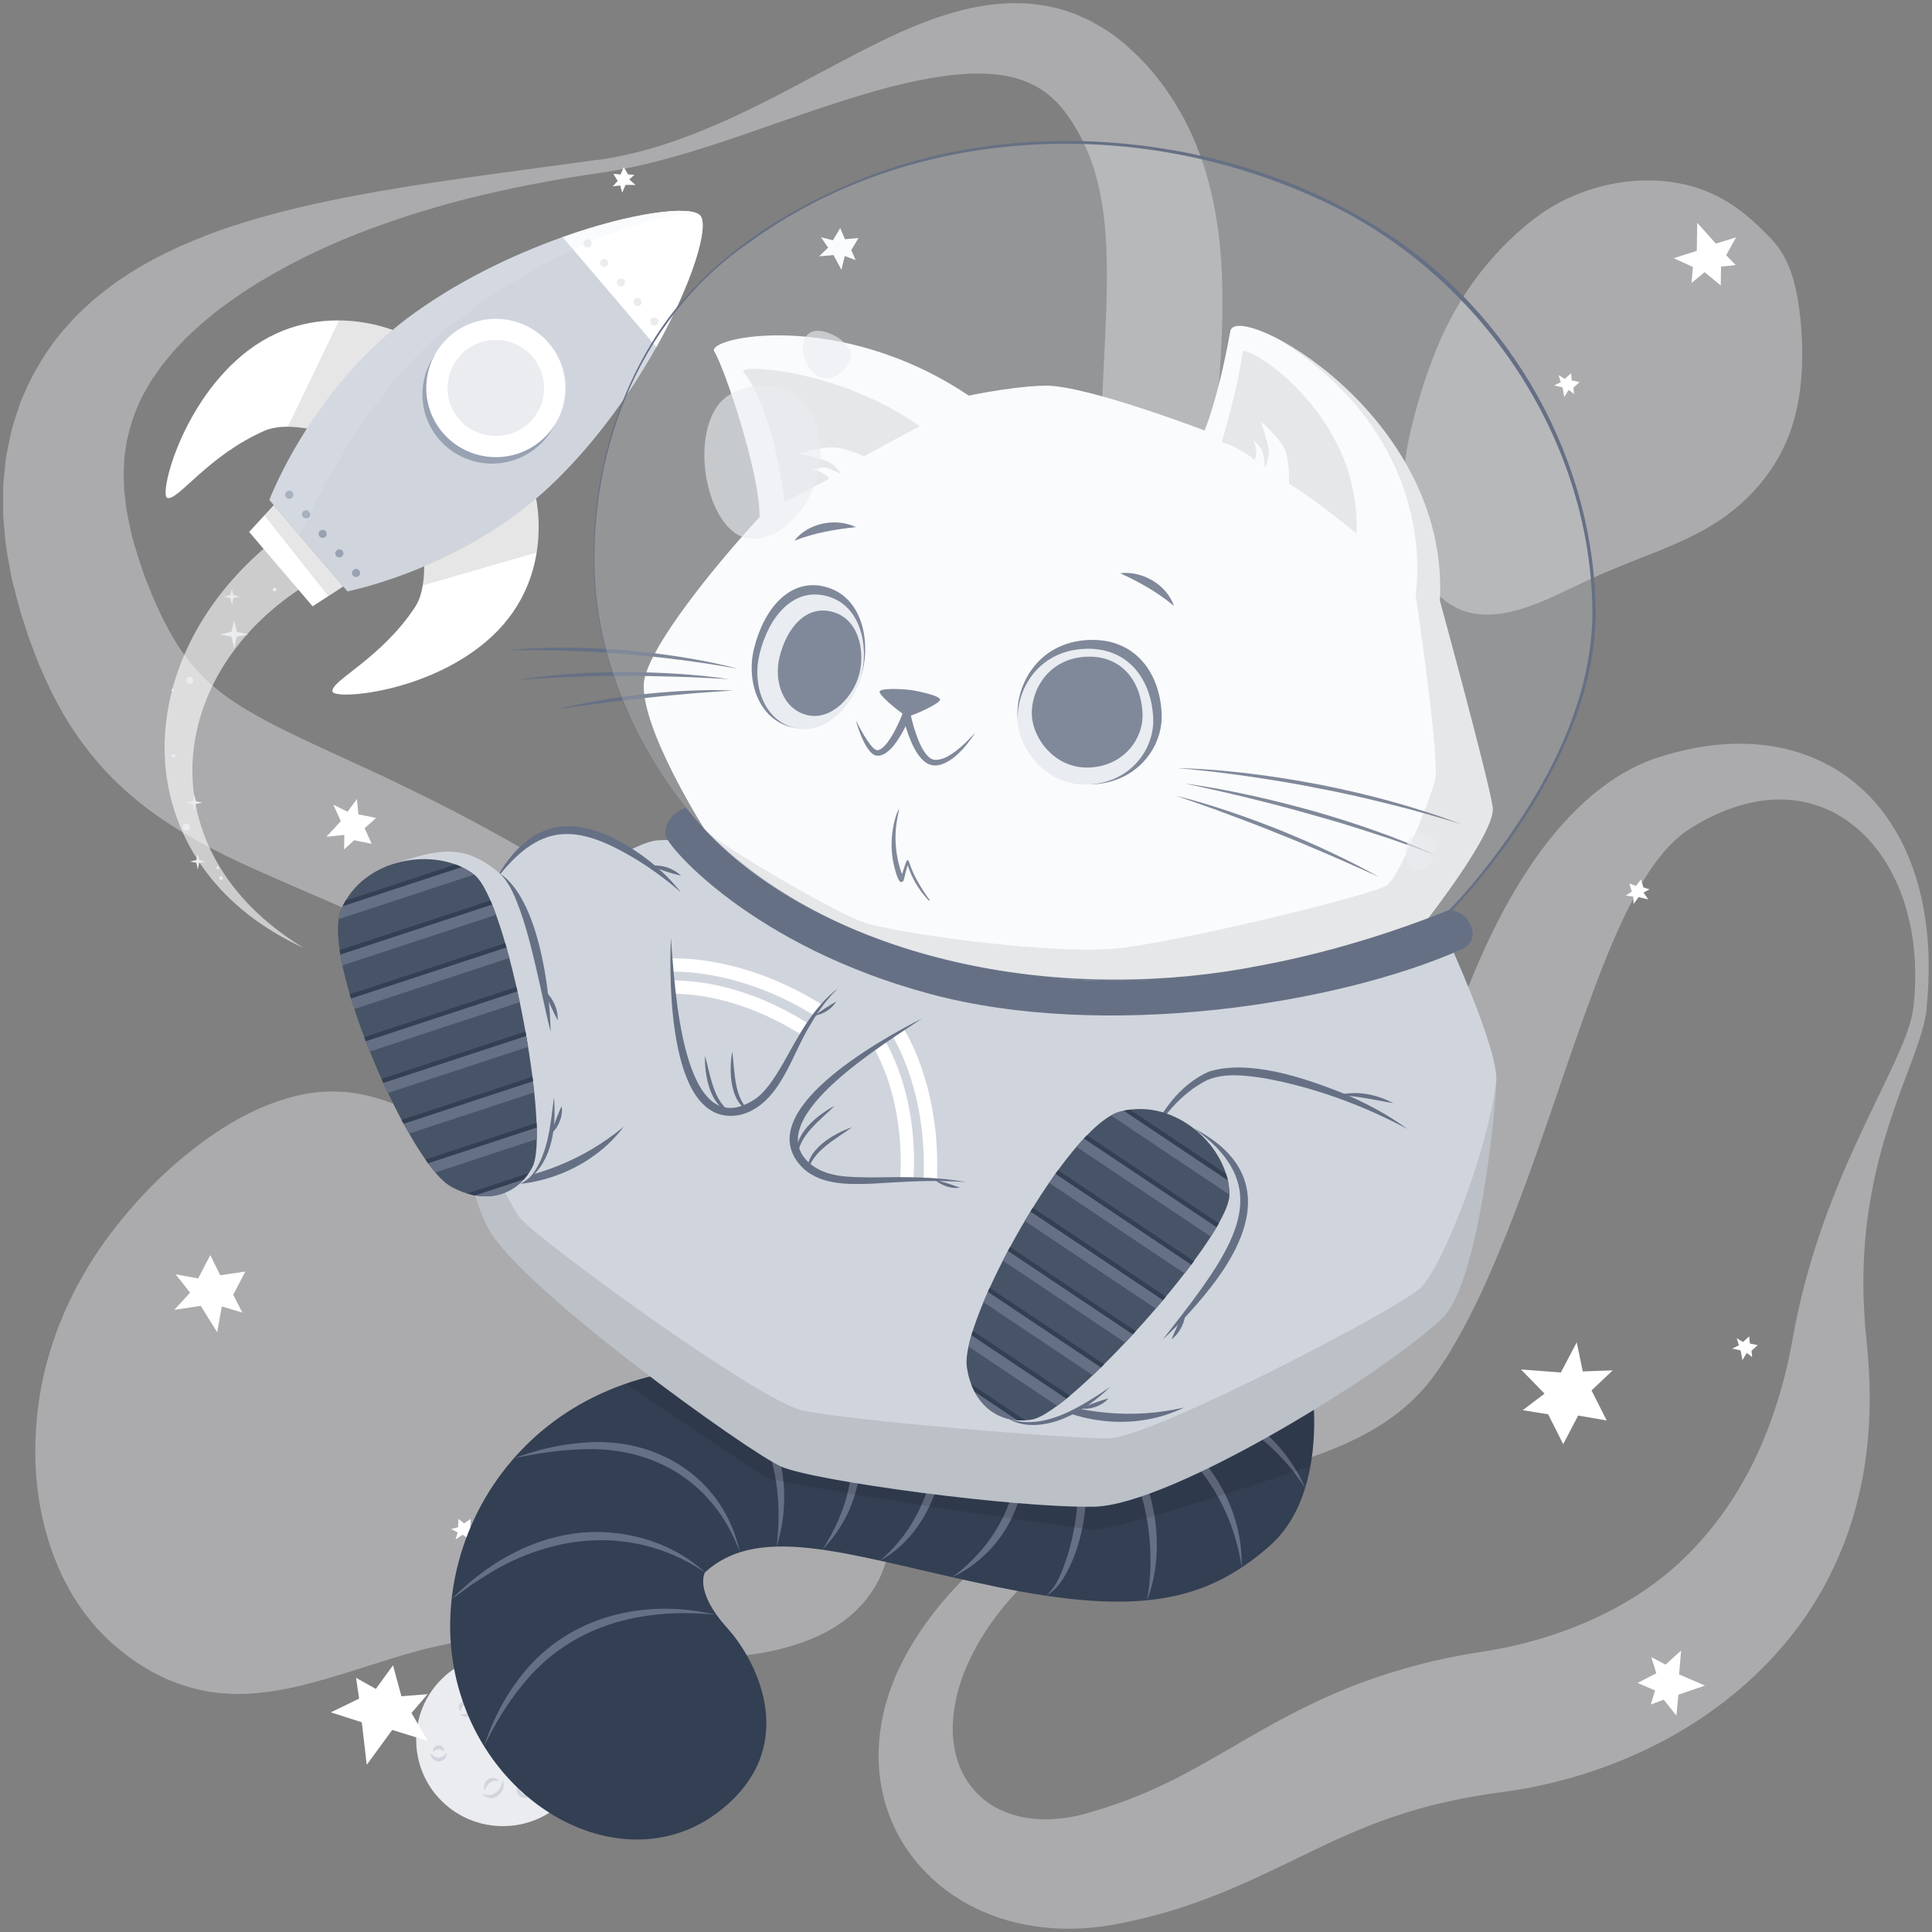 <svg width="181" height="181" viewBox="0 0 181 181" fill="none" xmlns="http://www.w3.org/2000/svg">
<rect x="0" y="0" width="181" height="181" fill="#808080" stroke="none"/>
<g opacity="0.4">
<path d="M179.255 94.408C179.605 91.292 179.445 88.097 178.578 85.116C177.723 82.155 176.138 79.392 173.885 77.53C173.328 77.062 172.737 76.652 172.122 76.296C171.503 75.947 170.855 75.672 170.199 75.451C168.887 75.008 167.512 74.852 166.163 74.914C163.451 75.057 160.838 76.078 158.465 77.546C158.32 77.636 158.155 77.735 158.032 77.821L157.689 78.075C157.466 78.26 157.243 78.432 157.029 78.633C156.595 79.018 156.178 79.453 155.782 79.937C154.99 80.884 154.243 81.979 153.578 83.164C152.22 85.534 151.065 88.216 149.979 90.984C147.82 96.553 145.922 102.495 143.792 108.502C143.26 110.007 142.707 111.516 142.129 113.029C141.563 114.547 140.952 116.064 140.317 117.589C139.033 120.64 137.642 123.695 135.752 126.791C135.273 127.566 134.757 128.345 134.163 129.129C133.866 129.518 133.54 129.916 133.197 130.301C132.85 130.679 132.495 131.035 132.128 131.376C130.65 132.741 129.016 133.787 127.386 134.615C124.113 136.28 120.852 137.174 117.711 138.101C114.562 138.991 111.487 139.848 108.532 140.947C105.585 142.037 102.757 143.37 100.203 145.043C97.639 146.704 95.386 148.754 93.561 151.104C91.746 153.466 90.309 156.103 89.665 158.76C89.343 160.084 89.203 161.397 89.277 162.635C89.36 163.869 89.649 165.018 90.136 166.006C91.093 167.99 92.753 169.315 94.717 169.951C95.7 170.279 96.764 170.43 97.862 170.447C98.964 170.447 100.103 170.311 101.251 170.033C101.536 169.963 101.825 169.881 102.109 169.795L103.133 169.487C103.81 169.274 104.483 169.053 105.147 168.807C106.476 168.319 107.776 167.773 109.072 167.154C111.66 165.924 114.244 164.37 117.108 162.717C119.96 161.06 123.13 159.383 126.506 158.038C129.891 156.718 133.416 155.705 136.936 155.065C137.378 154.975 137.816 154.913 138.257 154.84L139.438 154.651C140.09 154.54 140.75 154.413 141.415 154.274C142.735 153.983 144.052 153.626 145.34 153.208C150.495 151.522 155.138 148.849 158.671 145.08C160.454 143.206 162.023 141.09 163.352 138.72C164.025 137.539 164.64 136.292 165.176 134.988C165.733 133.688 166.204 132.327 166.637 130.929C167.058 129.526 167.426 128.083 167.723 126.603C167.867 125.91 168.02 124.999 168.177 124.179C168.35 123.342 168.523 122.51 168.722 121.686C169.522 118.385 170.542 115.182 171.768 112.103C172.969 109.015 174.368 106.054 175.767 103.147C176.473 101.691 177.174 100.248 177.818 98.8C178.454 97.353 179.057 95.872 179.255 94.416V94.408ZM180.493 94.539C180.402 95.409 180.179 96.217 179.94 97.008C179.7 97.799 179.416 98.562 179.139 99.321C178.578 100.838 177.996 102.331 177.48 103.84C176.956 105.345 176.485 106.862 176.085 108.391C175.684 109.921 175.379 111.467 175.123 113.009C174.64 116.105 174.475 119.213 174.62 122.285C174.648 123.051 174.706 123.818 174.764 124.577C174.838 125.356 174.917 126.045 174.991 126.947C175.135 128.665 175.197 130.412 175.148 132.175C175.057 135.702 174.521 139.323 173.369 142.866C172.226 146.401 170.455 149.849 168.102 152.888C165.754 155.93 162.881 158.575 159.736 160.728C156.587 162.885 153.174 164.558 149.649 165.776C147.886 166.391 146.091 166.887 144.263 167.281C143.35 167.482 142.426 167.646 141.489 167.781L139.215 168.109C136.383 168.56 133.647 169.163 130.985 170.061C128.306 170.918 125.685 172.091 122.854 173.448C120.035 174.802 116.972 176.36 113.633 177.652C111.97 178.295 110.253 178.882 108.507 179.358C107.636 179.595 106.757 179.809 105.878 180.001L104.557 180.272C104.058 180.358 103.554 180.44 103.046 180.506C101.016 180.76 98.911 180.776 96.806 180.44C94.705 180.12 92.608 179.448 90.677 178.398C88.749 177.348 87.003 175.905 85.641 174.17C84.271 172.444 83.293 170.434 82.785 168.376C82.265 166.317 82.199 164.23 82.455 162.27C82.702 160.306 83.268 158.465 84.015 156.771C85.55 153.388 87.697 150.567 90.09 148.102C91.287 146.856 92.588 145.724 93.929 144.662C95.283 143.616 96.694 142.657 98.143 141.787C103.95 138.302 110.315 136.305 116.155 133.779C119.065 132.532 121.867 131.121 124.067 129.379C125.157 128.501 126.077 127.546 126.766 126.537C126.94 126.287 127.097 126.028 127.245 125.77C127.39 125.516 127.526 125.257 127.662 124.975C127.939 124.409 128.199 123.781 128.446 123.129C128.942 121.821 129.375 120.394 129.779 118.938C130.205 117.487 130.576 115.986 130.968 114.477L132.132 109.901C132.524 108.359 132.925 106.813 133.354 105.263C135.083 99.062 137.089 92.768 140.168 86.625C141.728 83.562 143.549 80.528 145.963 77.694C146.578 76.993 147.214 76.3 147.911 75.635C148.596 74.967 149.335 74.323 150.136 73.729C150.928 73.13 151.783 72.572 152.699 72.088C153.145 71.838 153.632 71.625 154.111 71.416L154.849 71.129C155.089 71.043 155.295 70.981 155.518 70.907C157.276 70.35 159.105 69.944 160.974 69.767C162.844 69.591 164.755 69.657 166.612 70.017C168.47 70.366 170.257 71.055 171.854 71.99C172.651 72.462 173.398 72.999 174.079 73.597C174.768 74.184 175.396 74.828 175.961 75.508C178.227 78.248 179.494 81.491 180.138 84.731C180.782 87.987 180.815 91.288 180.485 94.527L180.493 94.539Z" fill="#EAECF0"/>
<path d="M56.104 14.97C59.757 14.453 63.298 13.305 66.7 11.849C70.109 10.406 73.39 8.667 76.7 6.891C78.364 6.018 80.023 5.112 81.74 4.263C83.457 3.402 85.223 2.582 87.114 1.889C89.004 1.204 91.018 0.626 93.251 0.392C95.463 0.162 97.956 0.314 100.387 1.191C100.99 1.405 101.572 1.696 102.166 1.962C102.732 2.27 103.289 2.606 103.842 2.946C104.358 3.32 104.874 3.709 105.373 4.111C105.835 4.533 106.294 4.964 106.752 5.399C108.419 7.084 109.839 9.073 110.958 11.185C112.084 13.301 112.864 15.54 113.409 17.746C113.942 19.96 114.243 22.142 114.392 24.266C114.685 28.514 114.453 32.525 114.169 36.338L113.715 41.944C113.64 42.858 113.591 43.76 113.529 44.658L113.451 45.995L113.397 47.316C113.36 49.067 113.339 50.781 113.471 52.446C113.57 54.114 113.818 55.751 114.177 57.256C114.557 58.814 115.163 60.442 115.886 62.074C116.612 63.71 117.442 65.363 118.341 67.015C120.141 70.333 122.18 73.646 124.169 77.066L125.647 79.658C126.126 80.539 126.6 81.425 127.05 82.331C127.971 84.135 128.792 86.022 129.448 88.011C130.088 89.999 130.538 92.128 130.521 94.317C130.513 96.503 129.989 98.709 129.031 100.624C128.565 101.596 127.967 102.461 127.347 103.302L126.357 104.491C126.018 104.868 125.672 105.209 125.325 105.57C123.913 106.964 122.39 108.256 120.731 109.379C119.06 110.474 117.293 111.45 115.428 112.209C114.957 112.389 114.499 112.602 114.02 112.762L112.584 113.246C111.614 113.517 110.636 113.796 109.645 113.992C105.683 114.833 101.58 115.013 97.539 114.661C95.517 114.493 93.503 114.222 91.513 113.824C89.516 113.455 87.555 112.939 85.611 112.377C84.65 112.073 83.671 111.794 82.718 111.454L81.282 110.958L79.862 110.425C77.975 109.695 76.122 108.895 74.294 108.034C73.386 107.599 72.482 107.148 71.578 106.701C70.691 106.234 69.795 105.758 68.916 105.27C68.045 104.77 67.158 104.29 66.299 103.769C65.445 103.24 64.574 102.736 63.732 102.187L58.878 99.07C58.09 98.562 57.289 98.086 56.496 97.59L55.304 96.856L54.103 96.146C47.701 92.312 41.122 89.019 34.353 86.01C30.944 84.509 27.506 83.065 23.861 81.433C22.041 80.625 20.18 79.715 18.252 78.641C16.341 77.554 14.352 76.287 12.47 74.688C10.583 73.105 8.833 71.206 7.409 69.18C5.961 67.159 4.867 65.031 3.959 62.947C3.48 61.902 3.117 60.868 2.733 59.827C2.551 59.31 2.395 58.797 2.225 58.285C2.06 57.772 1.891 57.264 1.751 56.71L1.321 55.082L1.115 54.266L0.954 53.422C0.748 52.294 0.525 51.187 0.446 50.01C0.393 49.432 0.335 48.853 0.298 48.271V46.495V45.61C0.306 45.315 0.347 45.015 0.372 44.716L0.554 42.936C0.645 42.346 0.785 41.751 0.9 41.165L1.09 40.287C1.165 39.996 1.264 39.709 1.35 39.422C1.532 38.848 1.709 38.278 1.903 37.712C2.135 37.158 2.378 36.613 2.622 36.072C3.662 33.943 4.937 31.959 6.485 30.327L7.046 29.699C7.24 29.502 7.447 29.314 7.645 29.125C8.049 28.748 8.445 28.362 8.854 28.006C9.708 27.341 10.534 26.636 11.425 26.078C13.163 24.86 15.008 23.946 16.836 23.081C18.689 22.277 20.539 21.547 22.417 20.977C26.16 19.792 29.92 18.947 33.672 18.254C34.613 18.09 35.546 17.902 36.487 17.762C37.424 17.61 38.357 17.434 39.294 17.299C40.23 17.151 41.167 17.016 42.1 16.881L44.903 16.475L56.088 14.957L56.104 14.97ZM56.311 16.183C52.604 16.716 48.927 17.389 45.299 18.246L43.941 18.57L42.591 18.927C41.687 19.152 40.8 19.427 39.913 19.694C38.13 20.21 36.38 20.817 34.65 21.457C31.196 22.744 27.861 24.294 24.786 26.128C23.234 27.021 21.789 28.038 20.402 29.076C19.057 30.159 17.757 31.258 16.667 32.475C16.081 33.049 15.619 33.706 15.107 34.308L14.442 35.268C14.335 35.428 14.22 35.58 14.112 35.739L13.836 36.236C13.047 37.527 12.523 38.881 12.143 40.238C12.065 40.582 11.982 40.923 11.888 41.259L11.731 42.3C11.706 42.473 11.669 42.641 11.652 42.817L11.632 43.35C11.619 43.707 11.586 44.051 11.582 44.404L11.619 45.483C11.628 45.663 11.619 45.835 11.64 46.02L11.71 46.569L11.83 47.664L12.053 48.784C12.325 50.272 12.796 51.802 13.324 53.335C13.435 53.713 13.601 54.114 13.757 54.512C13.914 54.906 14.063 55.312 14.224 55.697C14.566 56.448 14.88 57.227 15.243 57.924C15.953 59.351 16.717 60.647 17.567 61.742C18.421 62.845 19.342 63.788 20.431 64.662C22.586 66.4 25.549 67.921 28.888 69.488C30.548 70.271 32.273 71.054 34.031 71.862C35.785 72.658 37.552 73.523 39.322 74.384C46.422 77.87 53.364 81.921 59.922 86.391L61.156 87.223L62.374 88.076C63.183 88.65 64.004 89.208 64.801 89.79L69.469 93.214C70.959 94.297 72.465 95.347 73.984 96.384L76.279 97.897C77.051 98.385 77.823 98.877 78.599 99.357C80.163 100.288 81.727 101.235 83.333 102.076L84.53 102.724L85.739 103.339C86.544 103.761 87.365 104.118 88.183 104.512C91.468 105.98 94.836 107.239 98.286 108.038C100.012 108.457 101.749 108.707 103.491 108.879C105.237 109.063 106.979 109.039 108.704 108.895C112.163 108.621 115.506 107.575 118.507 105.865C119.992 104.987 121.392 103.95 122.667 102.761C122.977 102.457 123.311 102.162 123.604 101.85L124.438 100.915C124.933 100.255 125.412 99.587 125.767 98.861C126.51 97.43 126.885 95.847 126.856 94.207C126.836 92.567 126.435 90.877 125.791 89.233C125.156 87.58 124.273 85.977 123.315 84.398C122.333 82.832 121.251 81.294 120.1 79.781C117.805 76.75 115.295 73.794 112.836 70.64C111.61 69.057 110.404 67.413 109.261 65.658C108.122 63.903 107.037 62.033 106.137 59.946C104.325 55.673 103.623 51.355 103.322 47.197C102.777 38.905 103.842 31.274 103.689 24.434C103.619 21.022 103.239 17.873 102.24 15.085C101.745 13.682 101.064 12.374 100.222 11.111C99.434 9.955 98.567 9.02 97.486 8.343C96.413 7.658 95.079 7.187 93.536 7.002C91.996 6.809 90.296 6.879 88.566 7.109C86.833 7.338 85.062 7.72 83.283 8.171C81.517 8.651 79.734 9.18 77.963 9.766C74.414 10.918 70.889 12.23 67.306 13.403C63.728 14.584 60.083 15.622 56.307 16.188L56.311 16.183Z" fill="#EAECF0"/>
<path d="M73.25 154.454C71.979 154.778 70.782 154.975 69.614 155.106C69.028 155.184 68.463 155.225 67.889 155.274C67.328 155.307 66.758 155.34 66.205 155.348C65.091 155.393 64.009 155.36 62.928 155.328C58.631 155.16 54.524 154.503 50.48 153.884L49.043 153.671L48.408 153.577L47.755 153.527C47.322 153.486 46.868 153.499 46.418 153.486C45.964 153.507 45.506 153.523 45.04 153.56C44.573 153.601 44.111 153.642 43.636 153.72C43.17 153.786 42.695 153.864 42.217 153.954C41.271 154.147 40.306 154.352 39.352 154.614C35.497 155.627 31.688 157.124 27.436 158.092C25.298 158.539 23.003 158.867 20.568 158.608C19.347 158.51 18.129 158.202 16.928 157.813C16.342 157.595 15.739 157.374 15.182 157.091C14.897 156.952 14.604 156.82 14.332 156.673L13.523 156.197C12.441 155.553 11.472 154.795 10.543 153.995C10.072 153.589 9.622 153.097 9.164 152.638C8.719 152.162 8.347 151.649 7.938 151.141C7.542 150.632 7.224 150.099 6.874 149.562C6.696 149.296 6.556 149.021 6.407 148.75L5.97 147.922L5.755 147.504L5.573 147.081L5.218 146.228C4.963 145.662 4.785 145.092 4.599 144.514C3.865 142.218 3.473 139.88 3.345 137.572C3.233 135.267 3.369 132.983 3.72 130.752C4.075 128.526 4.694 126.361 5.487 124.273C5.693 123.753 5.908 123.24 6.122 122.727C6.349 122.219 6.605 121.719 6.849 121.218C7.088 120.718 7.356 120.226 7.633 119.742C7.91 119.258 8.178 118.774 8.483 118.303C9.651 116.417 11.018 114.645 12.462 112.992C13.919 111.344 15.467 109.802 17.138 108.433C18.798 107.059 20.535 105.82 22.384 104.795C24.233 103.778 26.202 102.995 28.262 102.552C30.338 102.113 32.55 102.163 34.651 102.7C36.752 103.225 38.749 104.151 40.636 105.226C44.404 107.403 47.863 110.114 51.045 112.96C52.642 114.391 54.141 115.879 55.565 117.409C55.763 117.639 55.878 117.7 56.006 117.819L56.378 118.143C56.666 118.336 56.885 118.561 57.187 118.737L57.595 119.025C57.744 119.115 57.897 119.197 58.037 119.295C58.309 119.488 58.656 119.644 58.945 119.828C60.22 120.529 61.669 121.21 63.34 121.87L65.97 122.9L67.377 123.449L68.847 124.052C69.841 124.45 70.889 124.95 71.954 125.475C73.028 126.041 74.134 126.652 75.248 127.427C76.367 128.222 77.493 129.096 78.542 130.223C79.582 131.331 80.556 132.606 81.291 134.021L81.575 134.546L81.819 135.087C81.976 135.448 82.141 135.809 82.281 136.173C82.521 136.899 82.789 137.646 82.929 138.371L83.16 139.466L83.301 140.532C83.408 141.258 83.412 141.931 83.437 142.62C83.445 142.804 83.449 142.944 83.449 143.153C83.449 143.432 83.433 143.706 83.412 143.985C83.396 144.527 83.288 145.121 83.16 145.699C83.131 145.839 83.098 145.986 83.057 146.126L82.917 146.565C82.818 146.852 82.715 147.139 82.607 147.422C82.36 147.971 82.075 148.516 81.757 149.009C81.592 149.246 81.423 149.484 81.249 149.714C81.163 149.833 81.072 149.948 80.985 150.054L80.709 150.358C80.527 150.555 80.337 150.747 80.143 150.94C79.953 151.133 79.768 151.272 79.574 151.44C79.384 151.596 79.19 151.756 78.996 151.9L78.43 152.281C78.24 152.4 78.046 152.539 77.861 152.638L77.312 152.937C75.842 153.7 74.501 154.126 73.23 154.454H73.25Z" fill="#EAECF0"/>
<path d="M131.797 49.19C131.554 47.792 131.476 46.467 131.513 45.184C131.55 42.617 132.132 40.267 132.772 37.979C133.42 35.687 134.204 33.456 135.186 31.307C136.185 29.167 137.407 27.112 138.925 25.23C140.448 23.352 142.199 21.589 144.287 20.084C146.388 18.603 148.992 17.517 151.852 17.09C153.276 16.881 154.762 16.84 156.211 17.004C157.656 17.176 159.051 17.541 160.268 18.091C161.498 18.632 162.547 19.321 163.45 20.051C164.363 20.785 165.151 21.564 165.915 22.343C166.315 22.778 166.674 23.245 166.992 23.75C167.289 24.262 167.537 24.804 167.751 25.369C168.147 26.497 168.399 27.699 168.56 28.925C168.886 31.377 168.956 33.997 168.643 36.511C168.329 39.021 167.549 41.362 166.319 43.359C165.089 45.356 163.479 47.054 161.581 48.411C159.69 49.781 157.47 50.761 155.295 51.655C153.087 52.524 150.953 53.344 148.922 54.296C146.854 55.214 144.927 56.309 142.454 57.072C141.831 57.256 141.171 57.428 140.428 57.506C139.697 57.601 138.892 57.617 138.017 57.469C137.076 57.314 135.95 56.789 135.12 56.067C134.918 55.887 134.707 55.694 134.534 55.497C134.361 55.304 134.191 55.103 134.026 54.894C133.741 54.501 133.457 54.074 133.259 53.685C133.027 53.266 132.871 52.897 132.701 52.491C132.561 52.122 132.404 51.716 132.305 51.359L132.144 50.802L132.008 50.261C131.921 49.896 131.859 49.551 131.793 49.199L131.797 49.19Z" fill="#EAECF0"/>
</g>
<path d="M41.37 168.72C44.539 171.87 49.682 171.87 52.852 168.72C56.022 165.571 56.022 160.462 52.852 157.312C49.682 154.163 44.539 154.163 41.37 157.312C38.2 160.462 38.2 165.571 41.37 168.72Z" fill="#EAECF0"/>
<path d="M50.062 158.231C50.091 158.608 49.975 158.998 49.761 159.326C49.55 159.658 49.232 159.925 48.877 160.101C48.514 160.273 48.072 160.335 47.684 160.203C47.3 160.08 46.979 159.826 46.776 159.51C47.082 159.728 47.416 159.879 47.75 159.937C47.92 159.966 48.085 159.97 48.25 159.937C48.415 159.916 48.572 159.855 48.724 159.785C48.799 159.748 48.877 159.707 48.952 159.662C49.022 159.613 49.096 159.572 49.162 159.514C49.302 159.416 49.422 159.289 49.538 159.162C49.765 158.899 49.942 158.584 50.062 158.227V158.231Z" fill="#D0D5DD"/>
<path d="M47.144 158.694C47.102 158.436 47.172 158.157 47.313 157.923C47.453 157.686 47.672 157.493 47.924 157.37C48.18 157.243 48.502 157.21 48.77 157.308C49.038 157.403 49.257 157.591 49.377 157.825C49.15 157.694 48.922 157.604 48.704 157.579C48.481 157.546 48.275 157.599 48.076 157.69C47.668 157.887 47.346 158.219 47.139 158.694H47.144Z" fill="#D0D5DD"/>
<path d="M47.106 166.81C47.21 167.043 47.21 167.322 47.127 167.576C47.044 167.831 46.875 168.068 46.657 168.228C46.434 168.401 46.132 168.487 45.856 168.442C45.583 168.401 45.34 168.265 45.175 168.068C45.418 168.142 45.654 168.179 45.868 168.167C46.087 168.155 46.273 168.073 46.438 167.945C46.611 167.814 46.756 167.654 46.867 167.466C46.978 167.273 47.057 167.056 47.098 166.805L47.106 166.81Z" fill="#D0D5DD"/>
<path d="M45.426 167.724C45.331 167.568 45.323 167.367 45.373 167.183C45.426 166.998 45.542 166.826 45.699 166.711C45.86 166.588 46.083 166.527 46.281 166.563C46.475 166.6 46.644 166.707 46.743 166.863C46.566 166.834 46.409 166.822 46.268 166.842C46.132 166.863 46.021 166.912 45.917 166.99C45.695 167.158 45.538 167.38 45.43 167.724H45.426Z" fill="#D0D5DD"/>
<path d="M44.184 159.551C44.325 159.678 44.407 159.867 44.415 160.068C44.419 160.273 44.337 160.486 44.184 160.638C44.027 160.802 43.788 160.868 43.59 160.839C43.392 160.814 43.21 160.732 43.078 160.597C43.264 160.597 43.433 160.597 43.582 160.564C43.73 160.535 43.846 160.482 43.928 160.392C44.019 160.298 44.093 160.179 44.135 160.043C44.176 159.904 44.188 159.74 44.18 159.555L44.184 159.551Z" fill="#D0D5DD"/>
<path d="M43.178 160.335C43.058 160.261 42.988 160.125 42.975 159.978C42.963 159.826 43.021 159.666 43.136 159.555C43.252 159.432 43.438 159.387 43.582 159.412C43.727 159.437 43.85 159.506 43.929 159.621C43.792 159.646 43.681 159.658 43.586 159.687C43.491 159.715 43.433 159.752 43.388 159.801C43.334 159.855 43.285 159.92 43.252 160.007C43.215 160.093 43.194 160.199 43.178 160.335Z" fill="#D0D5DD"/>
<path d="M49.823 168.056C49.736 168.224 49.571 168.351 49.373 168.405C49.175 168.462 48.948 168.433 48.762 168.323C48.564 168.212 48.444 167.995 48.419 167.798C48.395 167.601 48.432 167.408 48.531 167.248C48.581 167.429 48.622 167.593 48.688 167.728C48.754 167.863 48.832 167.962 48.944 168.023C49.055 168.089 49.191 168.13 49.336 168.134C49.484 168.142 49.645 168.109 49.823 168.056Z" fill="#D0D5DD"/>
<path d="M48.815 167.277C48.861 167.146 48.972 167.043 49.113 166.994C49.257 166.945 49.426 166.965 49.567 167.043C49.715 167.125 49.806 167.293 49.814 167.437C49.827 167.58 49.785 167.716 49.695 167.822C49.637 167.695 49.596 167.593 49.546 167.511C49.496 167.429 49.447 167.38 49.389 167.347C49.323 167.31 49.249 167.277 49.158 167.265C49.067 167.248 48.956 167.257 48.82 167.273L48.815 167.277Z" fill="#D0D5DD"/>
<path d="M52.604 162.377C52.625 162.565 52.563 162.758 52.431 162.918C52.299 163.074 52.092 163.181 51.878 163.193C51.651 163.213 51.428 163.098 51.3 162.951C51.168 162.799 51.089 162.619 51.081 162.434C51.221 162.557 51.349 162.668 51.481 162.742C51.614 162.82 51.733 162.852 51.857 162.844C51.989 162.836 52.121 162.795 52.245 162.717C52.373 162.639 52.489 162.524 52.604 162.381V162.377Z" fill="#D0D5DD"/>
<path d="M51.329 162.299C51.292 162.164 51.329 162.02 51.416 161.897C51.506 161.778 51.659 161.696 51.82 161.688C51.989 161.671 52.158 161.762 52.245 161.872C52.336 161.987 52.381 162.118 52.365 162.258C52.249 162.184 52.154 162.123 52.063 162.082C51.973 162.041 51.907 162.028 51.841 162.036C51.766 162.041 51.684 162.061 51.601 162.098C51.514 162.139 51.428 162.205 51.325 162.295L51.329 162.299Z" fill="#D0D5DD"/>
<path d="M41.852 164.206C41.873 164.394 41.811 164.587 41.679 164.747C41.547 164.903 41.34 165.009 41.126 165.022C40.899 165.042 40.676 164.927 40.548 164.78C40.416 164.628 40.337 164.452 40.329 164.263C40.469 164.386 40.597 164.497 40.73 164.571C40.861 164.648 40.981 164.681 41.105 164.673C41.237 164.665 41.369 164.624 41.493 164.546C41.621 164.468 41.736 164.353 41.852 164.21V164.206Z" fill="#D0D5DD"/>
<path d="M40.577 164.128C40.54 163.992 40.577 163.849 40.663 163.726C40.754 163.607 40.907 163.525 41.068 163.517C41.237 163.5 41.407 163.591 41.493 163.705C41.584 163.82 41.629 163.951 41.613 164.091C41.497 164.017 41.402 163.955 41.312 163.914C41.221 163.873 41.155 163.861 41.089 163.869C41.014 163.873 40.932 163.894 40.849 163.931C40.763 163.972 40.676 164.037 40.573 164.128H40.577Z" fill="#D0D5DD"/>
<path d="M158.964 23.5L159.003 20.874L160.754 22.822L162.645 22.237L161.717 23.907L162.606 24.833L161.234 24.973L161.21 26.743L159.697 25.496L158.465 26.515L158.605 25.015L156.812 24.19L158.964 23.5Z" fill="white"/>
<path d="M157.307 156.868L159.729 157.914L157.244 158.767L157.053 160.727L155.864 159.232L154.655 159.689L155.061 158.375L153.423 157.666L155.17 156.764L154.702 155.245L156.04 155.95L157.494 154.625L157.307 156.868Z" fill="white"/>
<path d="M36.745 162.071L34.359 165.338L33.895 161.351L30.993 160.421L33.645 159.135L33.356 157.186L35.209 158.224L36.819 156.016L37.607 158.914L40.06 158.72L38.551 160.483L40.072 163.098L36.745 162.071Z" fill="white"/>
<path d="M145.039 132.498L146.45 135.296L147.85 132.618L150.525 133.076L149.102 130.263L151.087 128.384L148.279 128.484L147.718 125.749L146.232 128.581L142.496 128.298L144.699 130.561L142.656 132.115L145.039 132.498Z" fill="white"/>
<path d="M79.751 23.431L80.429 22.299L79.158 22.412L78.717 21.366L78.035 22.505L76.912 22.23L77.586 23.198L76.736 24.016L78.086 23.896L78.83 25.279L79.138 23.989L80.156 24.357L79.751 23.431Z" fill="white"/>
<path d="M153.965 83.135L153.727 82.391L153.279 82.995L152.643 82.778L152.877 83.522L152.315 83.906L153.01 83.991L153.041 84.685L153.517 84.045L154.421 84.262L153.969 83.623L154.53 83.321L153.965 83.135Z" fill="white"/>
<path d="M164.089 126.543L164.674 126.024L163.937 125.865L163.874 125.199L163.285 125.722L162.704 125.369L162.911 126.032L162.287 126.346L163.067 126.512L163.243 127.423L163.644 126.749L164.151 127.136L164.089 126.543Z" fill="white"/>
<path d="M147.402 36.317L147.983 35.798L147.246 35.639L147.184 34.972L146.599 35.495L146.014 35.143L146.221 35.805L145.601 36.119L146.381 36.286L146.552 37.196L146.958 36.526L147.465 36.91L147.402 36.317Z" fill="white"/>
<path d="M44.069 143.075L44.1 142.301L43.473 142.715L42.946 142.297L42.915 143.079L42.26 143.25L42.88 143.564L42.673 144.226L43.336 143.784L44.116 144.292L43.909 143.536L44.541 143.443L44.069 143.075Z" fill="white"/>
<path d="M58.837 16.333L58.436 15.662L58.136 16.348L57.465 16.282L57.866 16.953L57.41 17.453L58.104 17.379L58.291 18.049L58.607 17.321L59.539 17.328L58.954 16.805L59.434 16.383L58.837 16.333Z" fill="white"/>
<path d="M21.853 121.297L22.984 119.124L20.636 119.473L19.7 117.582L18.566 119.767L16.456 119.384L17.809 121.104L16.331 122.712L18.811 122.34L20.348 124.819L20.777 122.398L22.699 122.967L21.853 121.297Z" fill="white"/>
<path d="M33.181 78.718L34.823 79.051L34.16 77.591L35.232 76.63L33.579 76.293L33.442 74.851L32.561 76.052L31.227 75.386L31.929 76.932L30.58 78.393L32.257 78.222L32.237 79.578L33.181 78.718Z" fill="white"/>
<path d="M37.651 31.292C37.522 31.141 30.035 27.689 23.253 32.83C17.022 37.557 14.857 46.441 15.684 46.654C16.698 46.913 19.475 42.675 24.805 40.346C26.697 39.521 29.703 40.346 29.703 40.346L37.651 31.296V31.292Z" fill="white"/>
<path opacity="0.1" d="M29.703 40.346C29.703 40.346 28.397 39.986 26.966 39.982C28.14 37.537 30.335 32.977 31.762 30.025C35.116 30.056 37.573 31.21 37.647 31.299L29.703 40.35V40.346Z" fill="black"/>
<path d="M49.982 45.747C50.111 45.898 52.314 53.802 46.102 59.606C40.389 64.941 31.213 65.611 31.139 64.767C31.046 63.732 35.709 61.702 38.895 56.859C40.026 55.143 39.699 52.059 39.699 52.059L49.986 45.751L49.982 45.747Z" fill="white"/>
<path opacity="0.1" d="M50.279 51.764C47.089 52.686 42.191 54.104 39.605 54.848C39.843 53.426 39.699 52.051 39.699 52.051L49.986 45.743C50.06 45.828 50.813 48.451 50.283 51.76L50.279 51.764Z" fill="black"/>
<path d="M32.55 55.406L25.238 46.836C25.238 46.836 29.052 36.677 38.115 29.851C42.642 26.449 47.95 23.899 52.703 22.214C59.263 19.878 64.753 19.2 65.603 20.195C66.457 21.195 64.882 26.46 61.493 32.512C59.036 36.89 55.64 41.679 51.518 45.557C43.258 53.325 32.546 55.402 32.546 55.402L32.55 55.406Z" fill="#D0D5DD"/>
<path d="M50.313 41.896C47.568 44.209 43.454 43.872 41.122 41.144C38.794 38.417 39.133 34.329 41.878 32.012C44.623 29.699 48.738 30.037 51.07 32.764C53.398 35.492 53.058 39.579 50.313 41.896Z" fill="#98A2B3"/>
<path d="M50.672 41.291C47.927 43.605 43.813 43.267 41.481 40.54C39.153 37.812 39.492 33.725 42.237 31.408C44.983 29.095 49.097 29.432 51.429 32.16C53.757 34.887 53.418 38.975 50.672 41.291Z" fill="white"/>
<path d="M49.381 39.777C47.478 41.385 44.623 41.152 43.005 39.261C41.387 37.371 41.621 34.535 43.524 32.927C45.427 31.319 48.281 31.551 49.9 33.442C51.518 35.333 51.284 38.169 49.381 39.777Z" fill="#EAECF0"/>
<path d="M49.381 39.777C48.94 40.149 48.449 40.424 47.934 40.598L44.299 40.304C43.82 40.048 43.379 39.695 43.005 39.261C42.732 38.944 42.513 38.599 42.35 38.239L50.196 38.874C49.973 39.203 49.7 39.509 49.381 39.777Z" fill="#EAECF0"/>
<path d="M50.293 33.977L43.052 33.388C43.196 33.225 43.352 33.07 43.524 32.923C45.431 31.315 48.281 31.547 49.9 33.438C50.044 33.609 50.176 33.787 50.289 33.973L50.293 33.977Z" fill="#EAECF0"/>
<path d="M50.687 37.94L42.026 37.239C41.999 37.107 41.98 36.975 41.964 36.84L50.816 37.557C50.781 37.684 50.738 37.812 50.691 37.94H50.687Z" fill="#EAECF0"/>
<path d="M61.497 32.516L52.707 22.214C59.266 19.878 64.757 19.2 65.607 20.195C66.461 21.195 64.886 26.46 61.497 32.512V32.516Z" fill="white"/>
<path d="M55.289 23.09C55.129 23.225 54.888 23.206 54.751 23.047C54.615 22.888 54.634 22.648 54.794 22.512C54.954 22.377 55.196 22.396 55.332 22.555C55.469 22.714 55.449 22.954 55.289 23.09Z" fill="#EAECF0"/>
<path d="M56.853 24.922C56.693 25.058 56.451 25.038 56.315 24.88C56.178 24.721 56.198 24.481 56.358 24.345C56.517 24.209 56.759 24.229 56.896 24.388C57.032 24.546 57.013 24.787 56.853 24.922Z" fill="#EAECF0"/>
<path d="M58.416 26.751C58.256 26.887 58.014 26.867 57.878 26.708C57.742 26.549 57.761 26.309 57.921 26.174C58.081 26.038 58.323 26.057 58.459 26.216C58.596 26.375 58.576 26.615 58.416 26.751Z" fill="#EAECF0"/>
<path d="M59.981 28.584C59.821 28.719 59.579 28.7 59.443 28.541C59.306 28.382 59.325 28.142 59.485 28.006C59.645 27.871 59.887 27.89 60.023 28.049C60.16 28.208 60.141 28.448 59.981 28.584Z" fill="#EAECF0"/>
<path d="M61.544 30.416C61.384 30.552 61.142 30.532 61.006 30.373C60.87 30.215 60.889 29.974 61.049 29.839C61.209 29.703 61.45 29.723 61.587 29.881C61.724 30.04 61.704 30.28 61.544 30.416Z" fill="#EAECF0"/>
<path d="M27.348 46.638C27.188 46.774 26.946 46.754 26.81 46.596C26.673 46.437 26.693 46.197 26.853 46.061C27.012 45.925 27.254 45.945 27.391 46.103C27.527 46.262 27.508 46.502 27.348 46.638Z" fill="#98A2B3"/>
<path d="M28.911 48.471C28.751 48.606 28.51 48.587 28.373 48.428C28.237 48.269 28.256 48.029 28.416 47.893C28.576 47.758 28.818 47.777 28.954 47.936C29.091 48.095 29.071 48.335 28.911 48.471Z" fill="#98A2B3"/>
<path d="M30.475 50.303C30.315 50.439 30.073 50.419 29.937 50.261C29.8 50.102 29.82 49.862 29.98 49.726C30.139 49.59 30.381 49.61 30.518 49.769C30.654 49.928 30.635 50.168 30.475 50.303Z" fill="#98A2B3"/>
<path d="M32.039 52.136C31.879 52.272 31.638 52.252 31.501 52.093C31.365 51.934 31.384 51.694 31.544 51.559C31.704 51.423 31.946 51.442 32.082 51.601C32.219 51.76 32.199 52 32.039 52.136Z" fill="#98A2B3"/>
<path d="M33.603 53.968C33.443 54.104 33.201 54.085 33.065 53.926C32.928 53.767 32.948 53.527 33.108 53.391C33.267 53.256 33.509 53.275 33.646 53.434C33.782 53.593 33.763 53.833 33.603 53.968Z" fill="#98A2B3"/>
<path opacity="0.2" d="M65.194 19.944C60.132 20.301 51.366 23.35 42.139 30.541C35.323 35.852 30.347 45.143 28.03 50.106L25.242 46.836C25.242 46.836 29.056 36.678 38.119 29.855C42.646 26.449 47.954 23.904 52.707 22.218C58.588 20.122 63.603 19.363 65.194 19.944Z" fill="#EAECF0"/>
<path d="M29.286 56.801L23.339 49.834L25.651 47.324L32.156 54.945L29.286 56.801Z" fill="white"/>
<path opacity="0.1" d="M32.156 54.945L30.756 55.847L24.767 48.285L25.652 47.324L32.156 54.945Z" fill="black"/>
<path opacity="0.6" d="M27.976 55.247C25.219 57.095 22.785 59.451 21.011 62.264C19.233 65.065 18.129 68.331 18.028 71.709C17.985 73.395 18.188 75.099 18.648 76.75C19.104 78.404 19.818 80.001 20.754 81.488C21.686 82.972 22.836 84.344 24.142 85.564C25.449 86.788 26.907 87.869 28.459 88.815C26.81 88.055 25.215 87.141 23.737 86.048C22.259 84.956 20.894 83.677 19.724 82.217C18.55 80.76 17.572 79.125 16.854 77.362C16.133 75.599 15.672 73.716 15.497 71.794C15.154 67.943 15.973 63.988 17.669 60.458C19.361 56.917 21.9 53.798 24.895 51.245L27.98 55.247H27.976Z" fill="white"/>
<path d="M23.265 59.447L22.181 59.644L21.935 60.783L21.694 59.644L20.609 59.447L21.69 59.183L21.935 58.11L22.185 59.183L23.265 59.447Z" fill="#EAECF0"/>
<path d="M19.272 80.717L18.668 80.829L18.531 81.465L18.395 80.829L17.79 80.717L18.395 80.57L18.531 79.969L18.668 80.57L19.272 80.717Z" fill="#EAECF0"/>
<path d="M18.949 75.208L18.34 75.316L18.208 75.952L18.071 75.316L17.463 75.208L18.067 75.061L18.208 74.46L18.344 75.061L18.949 75.208Z" fill="#EAECF0"/>
<path d="M22.462 55.906L21.858 56.018L21.721 56.653L21.585 56.018L20.98 55.906L21.585 55.758L21.721 55.162L21.858 55.758L22.462 55.906Z" fill="#EAECF0"/>
<path d="M20.708 82.089C20.482 82.089 20.482 82.437 20.708 82.437C20.934 82.437 20.934 82.089 20.708 82.089Z" fill="#EAECF0"/>
<path d="M25.721 55.057C25.495 55.057 25.495 55.406 25.721 55.406C25.948 55.406 25.948 55.057 25.721 55.057Z" fill="#EAECF0"/>
<path d="M16.261 70.624C16.035 70.624 16.035 70.973 16.261 70.973C16.488 70.973 16.488 70.624 16.261 70.624Z" fill="#EAECF0"/>
<path d="M20.395 81.182C20.235 81.182 20.235 81.43 20.395 81.43C20.555 81.43 20.555 81.182 20.395 81.182Z" fill="#EAECF0"/>
<path d="M16.199 64.526C16.039 64.526 16.039 64.774 16.199 64.774C16.359 64.774 16.359 64.526 16.199 64.526Z" fill="#EAECF0"/>
<path d="M17.462 77.157C17.029 77.157 17.029 77.827 17.462 77.827C17.895 77.827 17.895 77.157 17.462 77.157Z" fill="#EAECF0"/>
<path d="M17.791 63.387C17.358 63.387 17.358 64.057 17.791 64.057C18.223 64.057 18.223 63.387 17.791 63.387Z" fill="#EAECF0"/>
<path d="M122.768 128.837C122.768 128.837 124.843 139.654 118.927 144.846C113.011 150.041 106.694 151.409 93.412 148.674C80.129 145.938 71.394 142.455 66.048 147.306C66.048 147.306 64.995 149.038 68.115 152.502C71.234 155.965 74.884 163.931 67.343 169.723C58.444 176.558 44.912 169.266 42.525 156.236C40.139 143.203 49.977 127.217 69.963 128.105C89.945 128.992 95.907 132.959 99.671 133.072C103.43 133.184 104.003 129.929 104.003 129.929L122.776 128.837H122.768Z" fill="#333F53"/>
<path d="M67.058 151.273C60.081 150.584 53.421 152.246 48.928 157.875C47.486 159.611 46.351 161.572 45.341 163.594C46.07 161.448 47.057 159.352 48.445 157.507C52.723 151.552 60.093 149.635 67.054 151.277L67.058 151.273Z" fill="#667085"/>
<path d="M69.316 145.431C66.953 138.961 61.372 135.489 54.517 135.776C52.387 135.842 50.254 136.167 48.137 136.624C50.164 135.877 52.298 135.346 54.485 135.172C61.481 134.494 67.814 138.457 69.316 145.431Z" fill="#667085"/>
<path d="M66.048 147.31C59.886 143.16 52.664 143.49 46.355 147.093C45.575 147.593 44.366 148.279 43.648 148.852C43.215 149.174 42.775 149.491 42.326 149.801C45.387 146.698 49.33 144.292 53.74 143.676C58.092 143.071 62.811 144.331 66.048 147.306V147.31Z" fill="#667085"/>
<path d="M72.756 144.892C73.442 139.402 72.311 133.227 67.69 129.685C67.062 129.174 66.38 128.736 65.686 128.294C66.458 128.581 67.206 128.938 67.912 129.375C73.079 132.51 74.507 139.437 72.756 144.892Z" fill="#667085"/>
<path d="M77.037 145.187C80.009 140.603 80.874 135.47 78.164 130.545C77.856 129.879 77.392 129.232 77.037 128.589C77.525 129.135 78.094 129.728 78.492 130.352C81.861 135.024 80.972 141.154 77.037 145.187Z" fill="#667085"/>
<path d="M82.431 146.21C84.755 144.292 86.4 141.537 87.149 138.655C87.921 135.706 87.317 132.638 85.929 129.933C87.914 132.37 88.701 135.776 87.906 138.841C87.102 141.839 85.215 144.726 82.427 146.213L82.431 146.21Z" fill="#667085"/>
<path d="M89.212 147.763C93.225 144.776 95.674 140.317 95.28 135.284C95.174 134.114 94.972 133.079 94.738 131.933C95.019 132.63 95.354 133.358 95.522 134.094C97.093 139.507 94.289 145.357 89.216 147.763H89.212Z" fill="#667085"/>
<path d="M97.998 149.495C99.102 148.538 99.554 147.066 100.018 145.729C101.235 141.618 101.516 137.047 99.667 133.072C102.377 136.721 102.151 141.851 100.587 145.931C100.01 147.26 99.328 148.771 97.998 149.495Z" fill="#667085"/>
<path d="M107.466 149.925C108.382 144.706 107.376 138.314 103.831 134.215C103.309 133.614 102.727 133.064 102.107 132.533C102.821 132.921 103.488 133.405 104.104 133.947C108.199 137.647 109.423 144.896 107.466 149.925Z" fill="#667085"/>
<path d="M103.586 131.01C110.675 132.804 116.544 139.41 116.326 146.853C115.269 139.457 110.321 134.005 103.586 131.01Z" fill="#667085"/>
<path d="M103.995 129.929C111.248 128.829 119.336 132.533 122.273 139.402C118.209 133.106 111.381 130.065 103.995 129.929Z" fill="#667085"/>
<path opacity="0.1" d="M122.772 137.345C115.729 139.716 104.272 143.443 102.303 143.288C100.185 143.118 73.044 139.139 71.71 138.368C70.618 137.732 62.963 132.568 58.623 129.631C61.93 128.488 65.713 127.919 69.955 128.105C89.937 128.988 95.9 132.959 99.663 133.072C103.422 133.184 103.995 129.929 103.995 129.929L122.768 128.837C122.768 128.837 123.564 132.963 122.772 137.341V137.345Z" fill="black"/>
<path d="M65.065 78.757C65.065 78.757 62.246 78.621 61.349 78.757C60.456 78.892 59.009 79.644 59.009 79.644C59.009 79.644 55.293 77.114 51.923 77.866C48.554 78.617 43.461 85.316 42.911 90.783C42.361 96.249 42.705 109.577 45.801 115.184C48.897 120.79 70.084 136.028 73.18 137.395C76.277 138.763 95.198 141.293 102.49 141.154C109.778 141.018 130.002 128.473 135.165 123.452C138.468 120.24 140.118 104.382 140.188 101.17C140.258 97.958 135.442 87.567 135.442 87.567L65.065 78.749V78.757Z" fill="#D0D5DD"/>
<path opacity="0.1" d="M140.188 101.174C140.117 104.39 138.468 120.244 135.165 123.452C130.002 128.477 109.778 141.022 102.486 141.157C95.201 141.293 76.276 138.767 73.18 137.395C70.084 136.032 48.893 120.79 45.801 115.187C43.983 111.902 43.118 105.966 42.821 100.511C43.305 103.878 47.364 112.262 48.686 114.056C50.02 115.858 70.934 131.181 75.153 132.13C79.369 133.079 99.928 134.78 103.866 134.753C107.805 134.722 131.058 122.611 133.098 120.646C135.138 118.682 139.451 107.725 140.184 101.174H140.188Z" fill="black"/>
<path d="M66.005 77.687C66.005 77.687 60.042 68.3 60.319 64.019C60.596 59.737 73.067 45.611 77.93 41.873C82.793 38.138 94.164 36.131 98.017 36.131C101.87 36.131 112.851 40.331 112.851 40.331C112.851 40.331 114.118 37.398 115.261 31.028C115.795 28.045 135.808 38.684 134.892 56.27C134.892 56.27 139.571 73.375 139.844 75.665C140.121 77.959 133.698 86.157 133.698 86.157C133.698 86.157 127.978 88.574 120.003 90.159C111.771 91.794 102.353 92.898 90.311 90.256C72.653 86.378 66.005 77.68 66.005 77.68V77.687Z" fill="white"/>
<path d="M71.156 48.44C71.234 44.333 67.794 34.263 66.921 32.942C66.051 31.621 78.542 28.878 90.755 37.061L71.156 48.44Z" fill="white"/>
<path opacity="0.1" d="M73.504 47.076C73.504 47.076 72.665 38.738 69.639 34.81C69.132 34.155 78.308 34.449 86.185 39.928C86.185 39.928 83.097 41.559 80.948 42.756C80.948 42.756 79.33 41.97 78.086 41.911C76.842 41.853 74.853 42.512 74.853 42.512C74.853 42.512 77.209 42.985 77.813 43.38C78.417 43.775 78.803 44.399 78.803 44.399C78.803 44.399 77.782 43.872 77.286 43.806C76.791 43.74 75.996 44.008 75.996 44.008C75.996 44.008 77.123 44.062 77.688 44.856C77.688 44.856 74.42 46.541 73.504 47.076Z" fill="black"/>
<path opacity="0.1" d="M114.458 41.423C114.458 41.423 115.991 36.344 116.42 32.95C116.521 32.129 127.53 38.486 127.081 49.97C127.081 49.97 122.901 46.553 120.768 45.321C120.768 45.321 120.869 43.031 120.288 41.938C119.703 40.846 118.12 39.478 118.12 39.478C118.12 39.478 118.911 41.733 118.876 42.45C118.841 43.167 118.498 43.818 118.498 43.818C118.498 43.818 118.436 42.675 118.241 42.221C118.046 41.764 117.41 41.222 117.41 41.222C117.41 41.222 117.936 42.214 117.535 43.101C117.535 43.101 116.299 41.958 114.458 41.427V41.423Z" fill="black"/>
<path opacity="0.1" d="M133.694 86.161C133.694 86.161 127.977 88.578 119.998 90.163C111.766 91.798 102.349 92.902 90.306 90.256C73.199 86.498 66.425 78.218 66.019 77.707C67.501 79.245 78.366 85.579 81.049 86.463C83.747 87.35 98.87 89.609 105.273 88.784C111.677 87.966 128.804 83.797 129.974 82.91C131.144 82.019 133.959 74.999 134.443 73.077C134.93 71.151 132.618 55.689 132.618 55.689C132.618 55.689 135.246 41.416 119.683 31.718C125.672 34.825 135.531 43.798 134.879 56.262C134.879 56.262 139.559 73.368 139.832 75.661C140.109 77.951 133.686 86.157 133.686 86.157L133.694 86.161Z" fill="black"/>
<path d="M77.251 54.956C74.006 54.162 71.577 56.983 70.645 60.745C69.888 63.79 71.046 67.37 74.158 68.133C77.274 68.896 80.105 65.712 80.815 62.852C81.525 59.993 80.776 55.82 77.251 54.96V54.956Z" fill="#667085"/>
<path d="M77.367 55.82C74.318 55.073 72.033 57.727 71.159 61.26C70.449 64.123 71.537 67.49 74.462 68.207C77.391 68.924 80.05 65.929 80.717 63.24C81.384 60.551 80.678 56.63 77.367 55.82Z" fill="#EAECF0"/>
<path d="M77.895 57.297C75.508 56.712 73.718 58.788 73.032 61.554C72.478 63.794 73.328 66.432 75.617 66.99C77.91 67.552 79.993 65.208 80.515 63.104C81.038 61 80.488 57.932 77.895 57.297Z" fill="#667085"/>
<path d="M101.943 59.958C106.283 59.745 108.635 62.945 108.83 66.816C108.986 69.95 106.568 73.275 102.403 73.48C98.235 73.685 95.47 70.055 95.326 67.11C95.181 64.166 97.232 60.191 101.947 59.958H101.943Z" fill="#667085"/>
<path d="M101.565 60.787C105.647 60.586 107.855 63.596 108.038 67.234C108.186 70.179 105.913 73.305 101.997 73.499C98.078 73.693 95.481 70.28 95.345 67.513C95.208 64.747 97.138 61.008 101.568 60.791L101.565 60.787Z" fill="#EAECF0"/>
<path d="M101.752 61.527C105.082 61.365 106.888 63.821 107.036 66.789C107.157 69.195 105.301 71.744 102.103 71.903C98.905 72.062 96.784 69.272 96.671 67.017C96.558 64.759 98.133 61.706 101.752 61.527Z" fill="#667085"/>
<path d="M88.065 65.576C87.959 65.979 85.288 67.157 85.004 67.122C84.723 67.083 82.418 65.235 82.406 64.821C82.395 64.41 84.715 64.565 85.304 64.642C85.897 64.72 88.174 65.181 88.065 65.576Z" fill="#667085"/>
<path d="M80.176 67.475C80.499 68.106 80.831 68.734 81.217 69.315C81.412 69.602 81.611 69.888 81.849 70.101C81.962 70.206 82.098 70.284 82.172 70.287C82.25 70.287 82.399 70.252 82.512 70.179C82.757 70.035 82.972 69.776 83.175 69.516C83.374 69.249 83.553 68.958 83.717 68.66C84.044 68.063 84.344 67.424 84.586 66.789L85.039 65.611L85.292 66.847C85.46 67.66 85.702 68.49 86.006 69.261C86.158 69.648 86.337 70.024 86.552 70.361C86.774 70.69 87.027 71.004 87.339 71.128L87.456 71.167L87.577 71.186C87.667 71.19 87.761 71.186 87.854 71.178C88.041 71.155 88.232 71.105 88.42 71.031C88.798 70.884 89.153 70.655 89.496 70.404C90.174 69.892 90.791 69.28 91.364 68.629C90.908 69.369 90.362 70.059 89.714 70.663C89.387 70.965 89.024 71.237 88.611 71.446C88.193 71.643 87.714 71.81 87.16 71.647C86.641 71.469 86.302 71.089 86.033 70.717C85.764 70.338 85.557 69.935 85.374 69.524C85.015 68.699 84.77 67.858 84.575 66.986L85.28 67.044C85.004 67.722 84.699 68.373 84.317 69.001C84.126 69.311 83.915 69.617 83.678 69.908C83.436 70.194 83.159 70.473 82.773 70.667C82.574 70.76 82.367 70.826 82.087 70.787C81.81 70.721 81.658 70.558 81.521 70.419C81.264 70.121 81.084 69.803 80.921 69.481C80.605 68.831 80.363 68.16 80.176 67.475Z" fill="#667085"/>
<path d="M69.151 62.659C67.354 62.325 65.548 62.054 63.735 61.822C61.925 61.593 60.112 61.384 58.291 61.26C57.382 61.175 56.47 61.124 55.561 61.066C54.649 61.024 53.74 60.981 52.828 60.958C51.003 60.888 49.178 60.911 47.349 60.919C48.261 60.845 49.174 60.768 50.086 60.729C51.003 60.698 51.915 60.667 52.831 60.675C54.664 60.667 56.493 60.764 58.322 60.896C60.147 61.051 61.968 61.256 63.778 61.547C64.683 61.694 65.583 61.853 66.48 62.031C67.373 62.225 68.27 62.415 69.151 62.663V62.659Z" fill="#667085"/>
<path d="M68.298 63.627C67.475 63.577 66.652 63.526 65.829 63.495C65.006 63.453 64.183 63.422 63.361 63.399C61.715 63.348 60.069 63.31 58.424 63.325C57.601 63.313 56.778 63.329 55.955 63.341L53.487 63.418L52.255 63.465L51.022 63.538C50.199 63.565 49.38 63.658 48.554 63.697C50.184 63.441 51.825 63.244 53.471 63.135C55.117 63.015 56.77 62.972 58.42 62.961C60.069 62.976 61.723 63.007 63.368 63.12C65.014 63.228 66.66 63.375 68.29 63.627H68.298Z" fill="#667085"/>
<path d="M68.652 64.697C67.966 64.739 67.279 64.778 66.597 64.832C65.91 64.879 65.228 64.929 64.546 64.991C63.181 65.115 61.812 65.235 60.451 65.386C59.086 65.533 57.725 65.696 56.364 65.871C55.003 66.041 53.646 66.246 52.281 66.424C52.948 66.262 53.619 66.111 54.294 65.967C54.968 65.84 55.643 65.704 56.321 65.591C57.675 65.351 59.043 65.177 60.408 65.022C61.777 64.879 63.15 64.766 64.522 64.708C65.895 64.65 67.275 64.623 68.648 64.693L68.652 64.697Z" fill="#667085"/>
<path d="M110.312 71.965C111.447 71.977 112.582 72.058 113.713 72.132C114.844 72.228 115.975 72.341 117.102 72.476C119.356 72.748 121.602 73.116 123.833 73.546C126.059 73.999 128.274 74.499 130.462 75.119C131.558 75.417 132.642 75.754 133.722 76.095C134.264 76.262 134.798 76.455 135.333 76.645L136.935 77.219C134.759 76.575 132.591 75.924 130.388 75.39C129.292 75.107 128.188 74.851 127.085 74.592C125.977 74.355 124.874 74.103 123.758 73.902C121.54 73.441 119.305 73.081 117.063 72.751C114.82 72.426 112.57 72.151 110.309 71.961L110.312 71.965Z" fill="#667085"/>
<path d="M110.999 73.406C113.027 73.674 115.039 74.057 117.04 74.487C119.04 74.917 121.025 75.432 122.998 75.971C124.964 76.537 126.921 77.145 128.848 77.835C130.778 78.509 132.673 79.287 134.537 80.124C133.57 79.791 132.626 79.4 131.655 79.086L130.213 78.578L128.758 78.102C127.791 77.78 126.812 77.482 125.841 77.176C124.862 76.889 123.887 76.591 122.901 76.327C120.939 75.758 118.962 75.25 116.981 74.762C115.991 74.518 114.996 74.282 113.998 74.061C113.003 73.828 112.005 73.615 111.003 73.406H110.999Z" fill="#667085"/>
<path d="M110.211 74.569C111.872 74.964 113.502 75.467 115.121 76.006C116.739 76.548 118.334 77.149 119.921 77.773C121.496 78.427 123.068 79.082 124.608 79.818C125.381 80.179 126.145 80.558 126.905 80.938C127.662 81.329 128.414 81.728 129.159 82.139C127.599 81.453 126.055 80.74 124.488 80.074C122.928 79.396 121.36 78.737 119.777 78.114C118.205 77.463 116.61 76.87 115.019 76.273C114.224 75.971 113.424 75.688 112.621 75.405C111.821 75.115 111.014 74.844 110.207 74.572L110.211 74.569Z" fill="#667085"/>
<path d="M74.42 50.652C75.715 48.986 78.304 48.478 80.188 49.385C78.16 49.602 76.358 49.912 74.42 50.652Z" fill="#667085"/>
<path d="M109.981 56.766C108.39 55.437 106.791 54.561 104.942 53.701C107.021 53.457 109.306 54.77 109.981 56.766Z" fill="#667085"/>
<path d="M87.082 84.301C86.267 83.177 85.534 81.957 85.14 80.674C85.109 80.574 84.949 80.574 84.914 80.678C84.816 80.965 84.543 81.767 84.504 81.891C84.473 81.814 84.446 81.736 84.419 81.659C84.329 81.395 84.251 81.128 84.185 80.857C84.052 80.314 83.962 79.76 83.923 79.202C83.884 78.648 83.888 78.086 83.943 77.528C83.998 76.967 84.122 76.417 84.224 75.859C84.228 75.835 84.185 75.824 84.173 75.847C83.916 76.386 83.771 76.971 83.67 77.536C83.569 78.094 83.526 78.66 83.529 79.222C83.533 79.791 83.596 80.357 83.713 80.915C83.775 81.201 83.849 81.488 83.939 81.771C84.025 82.042 84.107 82.329 84.29 82.565C84.411 82.72 84.653 82.581 84.672 82.426C84.684 82.333 84.988 81.217 85.035 81.054C85.222 81.6 85.433 82.135 85.729 82.65C86.076 83.251 86.493 83.828 86.992 84.351C87.039 84.398 87.121 84.34 87.086 84.293L87.082 84.301Z" fill="#667085"/>
<path d="M136.931 88.939C125.49 94.033 103.589 97.551 87.094 93.107C70.598 88.667 62.659 79.439 62.382 78.35C62.109 77.261 63.068 76.021 64.265 75.665H64.269C64.823 76.359 65.408 77.033 66.008 77.683C71.374 83.472 81.974 90.085 98.972 91.643C115.678 93.177 131.799 86.99 135.859 85.316C137.438 85.18 139.092 87.982 136.939 88.939H136.931Z" fill="#667085"/>
<path d="M96.815 130.708C101.308 132.483 106.206 132.963 110.924 131.863C106.51 134.048 100.844 133.498 96.815 130.708Z" fill="#667085"/>
<path d="M107.462 107.094C108.566 104.393 110.445 101.639 113.249 100.395C116.997 99.229 122.082 100.945 125.603 102.336C127.81 103.247 129.943 104.366 131.862 105.773C127.713 103.557 123.22 101.898 118.591 101.038C116.778 100.759 114.824 100.469 113.105 101.185C110.613 102.425 108.815 104.715 107.462 107.098V107.094Z" fill="#667085"/>
<path d="M125.455 102.584C127.148 102.154 129.012 102.534 130.529 103.355C128.828 103.045 127.19 102.697 125.455 102.584Z" fill="#667085"/>
<path d="M111.124 105.215C115.262 107.993 117.009 109.415 116.72 114.06C116.471 118.097 105.368 130.968 98.236 133.196C96.816 133.637 95.459 133.463 94.481 132.928L111.124 105.219V105.215Z" fill="#D0D5DD"/>
<path d="M104.935 104.142C100.045 105.44 89.953 123.649 90.576 128.054C91.076 131.565 93.552 133.486 96.648 132.998C100.341 132.417 115.172 115.869 115.179 111.941C115.191 107.567 110.188 102.747 104.931 104.142H104.935Z" fill="#475467"/>
<path d="M115.183 111.925L104.093 104.506C104.389 104.335 104.67 104.215 104.939 104.142C105.052 104.111 105.169 104.084 105.282 104.06C105.38 104.037 105.473 104.018 105.567 104.006L114.961 110.283C114.988 110.383 115.012 110.48 115.031 110.581C115.133 111.026 115.183 111.476 115.183 111.921V111.925Z" fill="#667085"/>
<path d="M115.031 110.585L105.278 104.06C105.376 104.037 105.469 104.018 105.563 104.006C105.664 103.987 105.77 103.971 105.867 103.96L114.864 109.976C114.899 110.077 114.926 110.178 114.957 110.283C114.985 110.383 115.008 110.48 115.027 110.581L115.031 110.585Z" fill="#333F53"/>
<path d="M114.079 114.788C114.052 114.847 114.013 114.909 113.974 114.971C113.81 115.253 113.631 115.548 113.436 115.85L100.852 107.435C101.086 107.164 101.316 106.904 101.546 106.66C101.592 106.606 101.643 106.559 101.69 106.505L114.083 114.788H114.079Z" fill="#667085"/>
<path d="M114.185 114.614C114.153 114.672 114.118 114.73 114.079 114.788C114.052 114.847 114.013 114.909 113.974 114.97L101.542 106.66C101.589 106.606 101.639 106.559 101.686 106.505C101.737 106.455 101.784 106.404 101.834 106.354L114.185 114.61V114.614Z" fill="#333F53"/>
<path d="M111.728 118.314C111.685 118.368 111.646 118.423 111.603 118.481C111.401 118.752 111.194 119.023 110.979 119.298L98.286 110.813C98.481 110.527 98.68 110.244 98.879 109.969C98.922 109.911 98.957 109.86 99 109.802L111.728 118.314Z" fill="#667085"/>
<path d="M111.849 118.148C111.806 118.206 111.767 118.26 111.728 118.318C111.685 118.372 111.646 118.426 111.603 118.485L98.879 109.973C98.922 109.914 98.957 109.864 99 109.806C99.039 109.748 99.078 109.694 99.117 109.635L111.849 118.148Z" fill="#333F53"/>
<path d="M109.084 121.642C109.041 121.7 109.002 121.751 108.952 121.805C108.733 122.072 108.507 122.336 108.281 122.595L96.005 114.385C96.18 114.091 96.356 113.797 96.535 113.506C96.574 113.448 96.605 113.39 96.644 113.328L109.084 121.642Z" fill="#667085"/>
<path d="M109.221 121.483C109.178 121.538 109.131 121.588 109.088 121.642C109.045 121.7 109.006 121.751 108.956 121.805L96.543 113.506C96.582 113.448 96.613 113.39 96.652 113.328C96.691 113.274 96.726 113.212 96.765 113.15L109.229 121.479L109.221 121.483Z" fill="#333F53"/>
<path d="M106.277 124.862C106.226 124.912 106.179 124.963 106.133 125.017C105.899 125.273 105.657 125.528 105.423 125.78L93.954 118.109C94.11 117.807 94.27 117.501 94.434 117.194C94.465 117.136 94.496 117.074 94.531 117.016L106.273 124.866L106.277 124.862Z" fill="#667085"/>
<path d="M106.413 124.707C106.366 124.761 106.32 124.808 106.273 124.862C106.222 124.912 106.175 124.963 106.129 125.017L94.43 117.194C94.461 117.136 94.492 117.074 94.527 117.016C94.555 116.958 94.59 116.892 94.625 116.83L106.409 124.711L106.413 124.707Z" fill="#333F53"/>
<path d="M103.29 127.961C103.239 128.012 103.188 128.058 103.138 128.109C102.88 128.36 102.631 128.604 102.381 128.841L92.137 121.991C92.265 121.673 92.402 121.356 92.55 121.026C92.577 120.964 92.609 120.898 92.632 120.836L103.29 127.961Z" fill="#667085"/>
<path d="M103.442 127.814C103.392 127.864 103.341 127.911 103.29 127.961C103.24 128.012 103.189 128.058 103.138 128.109L92.551 121.026C92.578 120.964 92.609 120.898 92.633 120.836C92.66 120.778 92.691 120.712 92.719 120.65L103.439 127.818L103.442 127.814Z" fill="#333F53"/>
<path d="M100.068 130.898C100.01 130.948 99.955 130.991 99.9 131.038C99.6 131.278 99.316 131.502 99.043 131.704L90.732 126.148C90.806 125.819 90.896 125.466 91.005 125.094C91.025 125.028 91.044 124.959 91.072 124.889L100.068 130.902V130.898Z" fill="#667085"/>
<path d="M100.236 130.762C100.182 130.809 100.127 130.852 100.073 130.898C100.014 130.948 99.959 130.991 99.905 131.038L91.01 125.094C91.029 125.028 91.049 124.959 91.076 124.889C91.092 124.823 91.115 124.753 91.138 124.684L100.236 130.766V130.762Z" fill="#333F53"/>
<path d="M95.693 133.072C95.561 133.072 95.432 133.072 95.303 133.056C93.576 132.928 92.145 131.975 91.306 130.383C91.244 130.267 91.186 130.143 91.131 130.019L95.693 133.068V133.072Z" fill="#667085"/>
<path d="M96.048 133.064C95.927 133.072 95.806 133.072 95.693 133.072C95.561 133.072 95.432 133.072 95.303 133.056L91.306 130.383C91.244 130.267 91.185 130.143 91.131 130.019C91.076 129.906 91.033 129.79 90.986 129.674L96.052 133.06L96.048 133.064Z" fill="#333F53"/>
<path d="M111.85 105.707C119.278 109.574 117.535 115.587 113.051 121.077C111.791 122.653 110.403 124.118 108.933 125.493C110.161 123.901 111.409 122.34 112.563 120.716C116.623 115.002 118.409 110.387 111.85 105.711V105.707Z" fill="#667085"/>
<path d="M111.085 122.743C111.065 123.793 110.586 124.839 109.751 125.489C110.149 124.509 110.543 123.649 111.085 122.743Z" fill="#667085"/>
<path d="M94.481 132.928C97.464 133.936 100.466 132.246 102.911 130.666C103.282 130.437 103.629 130.174 103.999 129.933C102.748 131.169 101.289 132.208 99.651 132.89C98.037 133.552 96.06 133.831 94.481 132.932V132.928Z" fill="#667085"/>
<path d="M103.836 131.01C103.532 131.39 103.103 131.627 102.659 131.797C102.21 131.956 101.723 132.033 101.247 131.933C101.465 131.824 101.684 131.747 101.894 131.665C102.53 131.437 103.166 131.189 103.84 131.01H103.836Z" fill="#667085"/>
<path d="M45.345 110.875C50.157 110.43 54.743 108.648 58.444 105.54C55.507 109.481 50.208 111.546 45.345 110.875Z" fill="#667085"/>
<path d="M46.351 82.55C49.767 76.262 54.384 76.134 59.925 79.981C61.38 81.008 62.717 82.209 63.798 83.608C62.472 82.441 61.06 81.411 59.578 80.5C53.904 77.079 50.523 77.048 46.347 82.55H46.351Z" fill="#667085"/>
<path d="M36.594 81.016C41.34 79.462 43.539 78.962 47.06 82.027C50.122 84.692 53.573 101.294 50.983 108.26C50.469 109.647 49.498 110.604 48.472 111.05L36.594 81.016Z" fill="#D0D5DD"/>
<path d="M31.953 85.223C29.995 89.861 38.317 108.934 42.205 111.139C45.305 112.894 48.351 112.127 49.856 109.391C51.654 106.133 47.556 84.355 44.432 81.945C40.957 79.26 34.055 80.245 31.953 85.227V85.223Z" fill="#475467"/>
<path d="M44.416 81.934L31.723 86.11C31.77 85.777 31.843 85.479 31.949 85.223C31.992 85.115 32.042 85.01 32.093 84.905C32.136 84.812 32.179 84.727 32.226 84.65L42.969 81.109C43.067 81.147 43.16 81.19 43.25 81.236C43.667 81.43 44.057 81.662 44.412 81.938L44.416 81.934Z" fill="#667085"/>
<path d="M43.258 81.232L32.097 84.901C32.14 84.808 32.182 84.723 32.229 84.646C32.276 84.553 32.327 84.464 32.377 84.378L42.672 80.988C42.774 81.023 42.871 81.062 42.973 81.105C43.07 81.143 43.164 81.186 43.254 81.232H43.258Z" fill="#333F53"/>
<path d="M46.023 84.553C46.054 84.611 46.078 84.677 46.105 84.743C46.23 85.045 46.354 85.362 46.475 85.704L32.078 90.442C32.004 90.093 31.941 89.752 31.887 89.423C31.871 89.353 31.863 89.283 31.852 89.218L46.027 84.549L46.023 84.553Z" fill="#667085"/>
<path d="M45.949 84.363C45.976 84.425 45.999 84.487 46.027 84.553C46.058 84.611 46.081 84.677 46.109 84.743L31.887 89.427C31.871 89.357 31.863 89.287 31.852 89.221C31.844 89.152 31.828 89.082 31.82 89.012L45.949 84.359V84.363Z" fill="#333F53"/>
<path d="M47.391 88.559C47.407 88.625 47.426 88.691 47.446 88.76C47.536 89.082 47.629 89.415 47.715 89.748L33.193 94.529C33.084 94.2 32.978 93.871 32.885 93.549C32.865 93.483 32.846 93.421 32.826 93.351L47.387 88.559H47.391Z" fill="#667085"/>
<path d="M47.329 88.361C47.348 88.427 47.368 88.497 47.391 88.559C47.407 88.625 47.426 88.691 47.446 88.76L32.885 93.549C32.865 93.483 32.846 93.421 32.826 93.352C32.803 93.29 32.783 93.22 32.764 93.158L47.329 88.361Z" fill="#333F53"/>
<path d="M48.421 92.67C48.441 92.735 48.456 92.801 48.468 92.875C48.546 93.208 48.616 93.549 48.69 93.886L34.644 98.508C34.515 98.191 34.39 97.869 34.266 97.551C34.242 97.489 34.215 97.423 34.191 97.358L48.421 92.67Z" fill="#667085"/>
<path d="M48.378 92.468C48.394 92.534 48.409 92.6 48.421 92.67C48.441 92.735 48.456 92.801 48.468 92.875L34.265 97.551C34.242 97.489 34.215 97.423 34.191 97.358C34.168 97.296 34.145 97.226 34.121 97.16L48.378 92.464V92.468Z" fill="#333F53"/>
<path d="M49.267 96.846C49.275 96.916 49.291 96.986 49.302 97.052C49.361 97.392 49.419 97.737 49.474 98.074L36.348 102.394C36.203 102.084 36.055 101.774 35.911 101.457C35.884 101.395 35.852 101.337 35.829 101.267L49.263 96.842L49.267 96.846Z" fill="#667085"/>
<path d="M49.228 96.645C49.244 96.714 49.252 96.78 49.267 96.846C49.275 96.916 49.291 96.986 49.302 97.052L35.915 101.457C35.888 101.395 35.856 101.337 35.833 101.267C35.802 101.209 35.77 101.143 35.747 101.077L49.232 96.641L49.228 96.645Z" fill="#333F53"/>
<path d="M49.907 101.089C49.915 101.158 49.923 101.228 49.931 101.298C49.973 101.654 50.016 102.003 50.051 102.34L38.333 106.199C38.157 105.904 37.99 105.598 37.818 105.285C37.783 105.223 37.752 105.161 37.717 105.102L49.911 101.089H49.907Z" fill="#667085"/>
<path d="M49.883 100.879C49.891 100.949 49.899 101.019 49.907 101.089C49.915 101.158 49.922 101.228 49.93 101.298L37.814 105.285C37.779 105.223 37.748 105.161 37.713 105.102C37.681 105.044 37.65 104.982 37.615 104.92L49.88 100.879H49.883Z" fill="#333F53"/>
<path d="M50.274 105.416C50.274 105.494 50.278 105.564 50.281 105.633C50.289 106.013 50.293 106.377 50.285 106.714L40.778 109.845C40.56 109.585 40.333 109.298 40.107 108.985C40.064 108.927 40.025 108.872 39.982 108.806L50.274 105.416Z" fill="#667085"/>
<path d="M50.27 105.203C50.27 105.273 50.273 105.343 50.277 105.416C50.277 105.494 50.281 105.564 50.285 105.633L40.111 108.985C40.068 108.927 40.029 108.872 39.986 108.806C39.943 108.752 39.904 108.694 39.861 108.628L50.273 105.199L50.27 105.203Z" fill="#333F53"/>
<path d="M49.326 110.186C49.244 110.29 49.162 110.391 49.077 110.484C47.918 111.763 46.284 112.305 44.502 111.991C44.374 111.968 44.237 111.941 44.108 111.906L49.33 110.186H49.326Z" fill="#667085"/>
<path d="M49.54 109.903C49.474 110.004 49.4 110.097 49.329 110.19C49.248 110.294 49.166 110.395 49.08 110.488L44.506 111.995C44.377 111.972 44.24 111.945 44.112 111.91C43.991 111.883 43.87 111.848 43.749 111.813L49.544 109.907L49.54 109.903Z" fill="#333F53"/>
<path d="M60.986 81.105C61.996 80.988 63.065 81.333 63.802 82.038C62.8 81.806 61.926 81.523 60.986 81.105Z" fill="#667085"/>
<path d="M46.822 81.829C50.406 84.165 51.533 92.612 51.584 96.645C51.408 96.002 51.268 95.358 51.124 94.715C50.706 92.852 50.273 90.794 49.806 88.958C49.49 87.695 49.139 86.436 48.698 85.211C48.242 84.003 47.774 82.751 46.822 81.829Z" fill="#667085"/>
<path d="M51.015 92.794C51.802 93.491 52.294 94.533 52.247 95.587C51.76 94.649 51.358 93.793 51.015 92.794Z" fill="#667085"/>
<path d="M49.541 110.465C51.366 108.33 51.553 105.474 51.896 102.817C52.123 105.467 51.795 108.698 49.541 110.465Z" fill="#667085"/>
<path d="M52.614 103.642C52.707 104.118 52.61 104.595 52.446 105.041C52.274 105.478 52.017 105.897 51.631 106.195C51.689 105.959 51.771 105.746 51.845 105.533C52.083 104.905 52.309 104.262 52.61 103.642H52.614Z" fill="#667085"/>
<path d="M62.98 86.227C62.496 89.504 63.026 103.134 67.995 104.095C72.963 105.056 73.126 97.799 78.527 92.584C78.527 92.584 75.064 88.57 70.56 86.831C66.056 85.087 62.983 86.227 62.983 86.227H62.98Z" fill="#D0D5DD"/>
<path d="M75.79 95.936C75.56 96.284 75.345 96.637 75.138 96.986C71.57 94.719 68.365 93.774 66.177 93.39C64.894 93.162 63.826 93.1 63.046 93.096C63.007 92.674 62.975 92.259 62.944 91.852C65.319 91.841 70.159 92.348 75.79 95.936Z" fill="white"/>
<path d="M77.076 94.161C76.811 94.491 76.562 94.824 76.32 95.157C70.361 91.476 65.249 91.007 62.89 91.027C62.866 90.597 62.855 90.178 62.843 89.783C65.385 89.745 70.767 90.233 77.073 94.161H77.076Z" fill="white"/>
<path d="M62.85 87.858C63.209 91.875 63.786 107.853 70.938 102.832C71.983 101.968 72.716 100.728 73.434 99.504C74.814 97.032 76.195 94.332 78.523 92.58C77.478 93.572 76.647 94.75 75.934 95.978C74.14 98.834 73.083 103.491 69.351 104.448C62.644 105.804 62.683 92.081 62.85 87.854V87.858Z" fill="#667085"/>
<path d="M76.319 95.161C76.986 94.642 77.63 94.239 78.359 93.816C77.918 94.529 77.146 95.013 76.319 95.161Z" fill="#667085"/>
<path d="M66.048 98.919C66.547 100.635 66.852 103.405 68.634 104.25C66.528 103.89 65.982 100.682 66.048 98.919Z" fill="#667085"/>
<path d="M68.602 98.504C68.844 100.275 68.731 103.057 70.369 104.157C68.341 103.495 68.275 100.24 68.602 98.504Z" fill="#667085"/>
<path d="M87.858 94.742C84.742 95.924 73.027 103.034 74.607 107.811C76.186 112.588 83.876 109.151 91.2 110.899C91.2 110.899 91.691 106.366 91.024 101.608C90.357 96.85 87.858 94.742 87.858 94.742Z" fill="#D0D5DD"/>
<path d="M85.592 110.348C85.171 110.348 84.758 110.36 84.348 110.372C84.567 106.249 83.841 103.065 83.128 101.007C82.703 99.791 82.235 98.83 81.856 98.152C82.032 98.028 82.207 97.912 82.379 97.799C82.418 97.772 82.453 97.749 82.488 97.726C82.625 97.637 82.761 97.544 82.898 97.458C84.052 99.489 85.932 103.851 85.588 110.352L85.592 110.348Z" fill="white"/>
<path d="M87.784 110.407C87.367 110.379 86.949 110.364 86.532 110.356C86.782 103.568 84.75 99.024 83.596 97.013C83.701 96.943 83.802 96.877 83.908 96.819C84.091 96.703 84.274 96.594 84.45 96.494C84.524 96.451 84.594 96.405 84.664 96.362C85.916 98.508 88.049 103.266 87.784 110.407Z" fill="white"/>
<path d="M86.36 95.428C83.33 97.52 71.277 104.657 75.73 108.876C77.317 110.348 79.626 110.275 81.72 110.306C84.641 110.259 87.628 110.217 90.517 110.747C87.581 110.507 84.676 110.713 81.735 110.891C79.563 110.972 76.935 111.05 75.207 109.419C70.048 104.254 82.507 97.377 86.364 95.424L86.36 95.428Z" fill="#667085"/>
<path d="M87.605 110.546C88.427 110.736 89.149 110.976 89.94 111.274C89.106 111.383 88.24 111.092 87.605 110.546Z" fill="#667085"/>
<path d="M78.202 103.599C76.939 104.87 74.653 106.486 74.778 108.442C74.069 106.443 76.619 104.401 78.202 103.599Z" fill="#667085"/>
<path d="M79.813 105.61C78.374 106.683 75.874 107.942 75.706 109.899C75.301 107.815 78.128 106.172 79.813 105.61Z" fill="#667085"/>
<path opacity="0.2" d="M66.004 77.687C59.855 71.054 55.776 61.74 55.639 53.128C55.503 44.515 57.979 35.631 63.481 28.797C68.984 21.962 85.873 9.522 110.998 14.442C136.124 19.363 148.782 38.401 149.332 56.766C149.769 71.364 135.847 85.32 135.847 85.32C131.787 86.994 115.666 93.181 98.96 91.647C81.966 90.089 71.362 83.476 65.997 77.687H66.004Z" fill="#EAECF0"/>
<path d="M66.005 77.687C60.409 71.57 56.587 63.716 55.745 55.456C55.078 47.212 56.907 38.661 61.364 31.629C65.853 24.566 73.234 19.762 80.917 16.685C96.153 10.649 115.304 12.625 129.128 21.334C141.599 29.083 149.621 43.345 149.484 57.982C149.309 64.255 146.766 70.222 143.529 75.518C141.33 79.051 138.811 82.383 135.925 85.394C130.177 87.745 124.168 89.481 118.061 90.62C100.661 94.041 78.713 90.864 66.001 77.687H66.005ZM66.005 77.687C78.741 90.814 100.661 93.933 118.034 90.465C124.059 89.353 130.251 87.474 135.777 85.242C137.212 83.751 138.542 82.154 139.801 80.508C144.727 73.968 148.919 66.301 149.184 57.974C149.34 41.295 138.694 25.488 123.489 18.634C106.53 10.816 85.339 11.606 70.072 22.811C59.574 30.044 54.82 43.062 55.815 55.449C56.63 63.697 60.432 71.558 66.005 77.683V77.687Z" fill="#667085"/>
<g opacity="0.6">
<path d="M67.626 37.549C64.296 40.962 66.402 50.764 70.699 50.466C74.217 50.222 76.338 46.363 76.767 43.775C77.196 41.187 76.342 37.653 73.803 36.553C71.659 35.623 68.847 36.297 67.626 37.549Z" fill="#EAECF0"/>
<path d="M75.792 31.23C74.595 32.125 75.426 34.852 76.9 35.368C78.374 35.879 79.918 34.124 79.665 32.973C79.411 31.823 76.876 30.424 75.796 31.23H75.792Z" fill="#EAECF0"/>
<path d="M132.571 81.538C133.721 81.767 134.887 79.861 134.419 78.741C133.951 77.621 132.551 77.939 132.009 78.687C131.467 79.435 131.533 81.333 132.571 81.538Z" fill="#EAECF0"/>
</g>
</svg>

